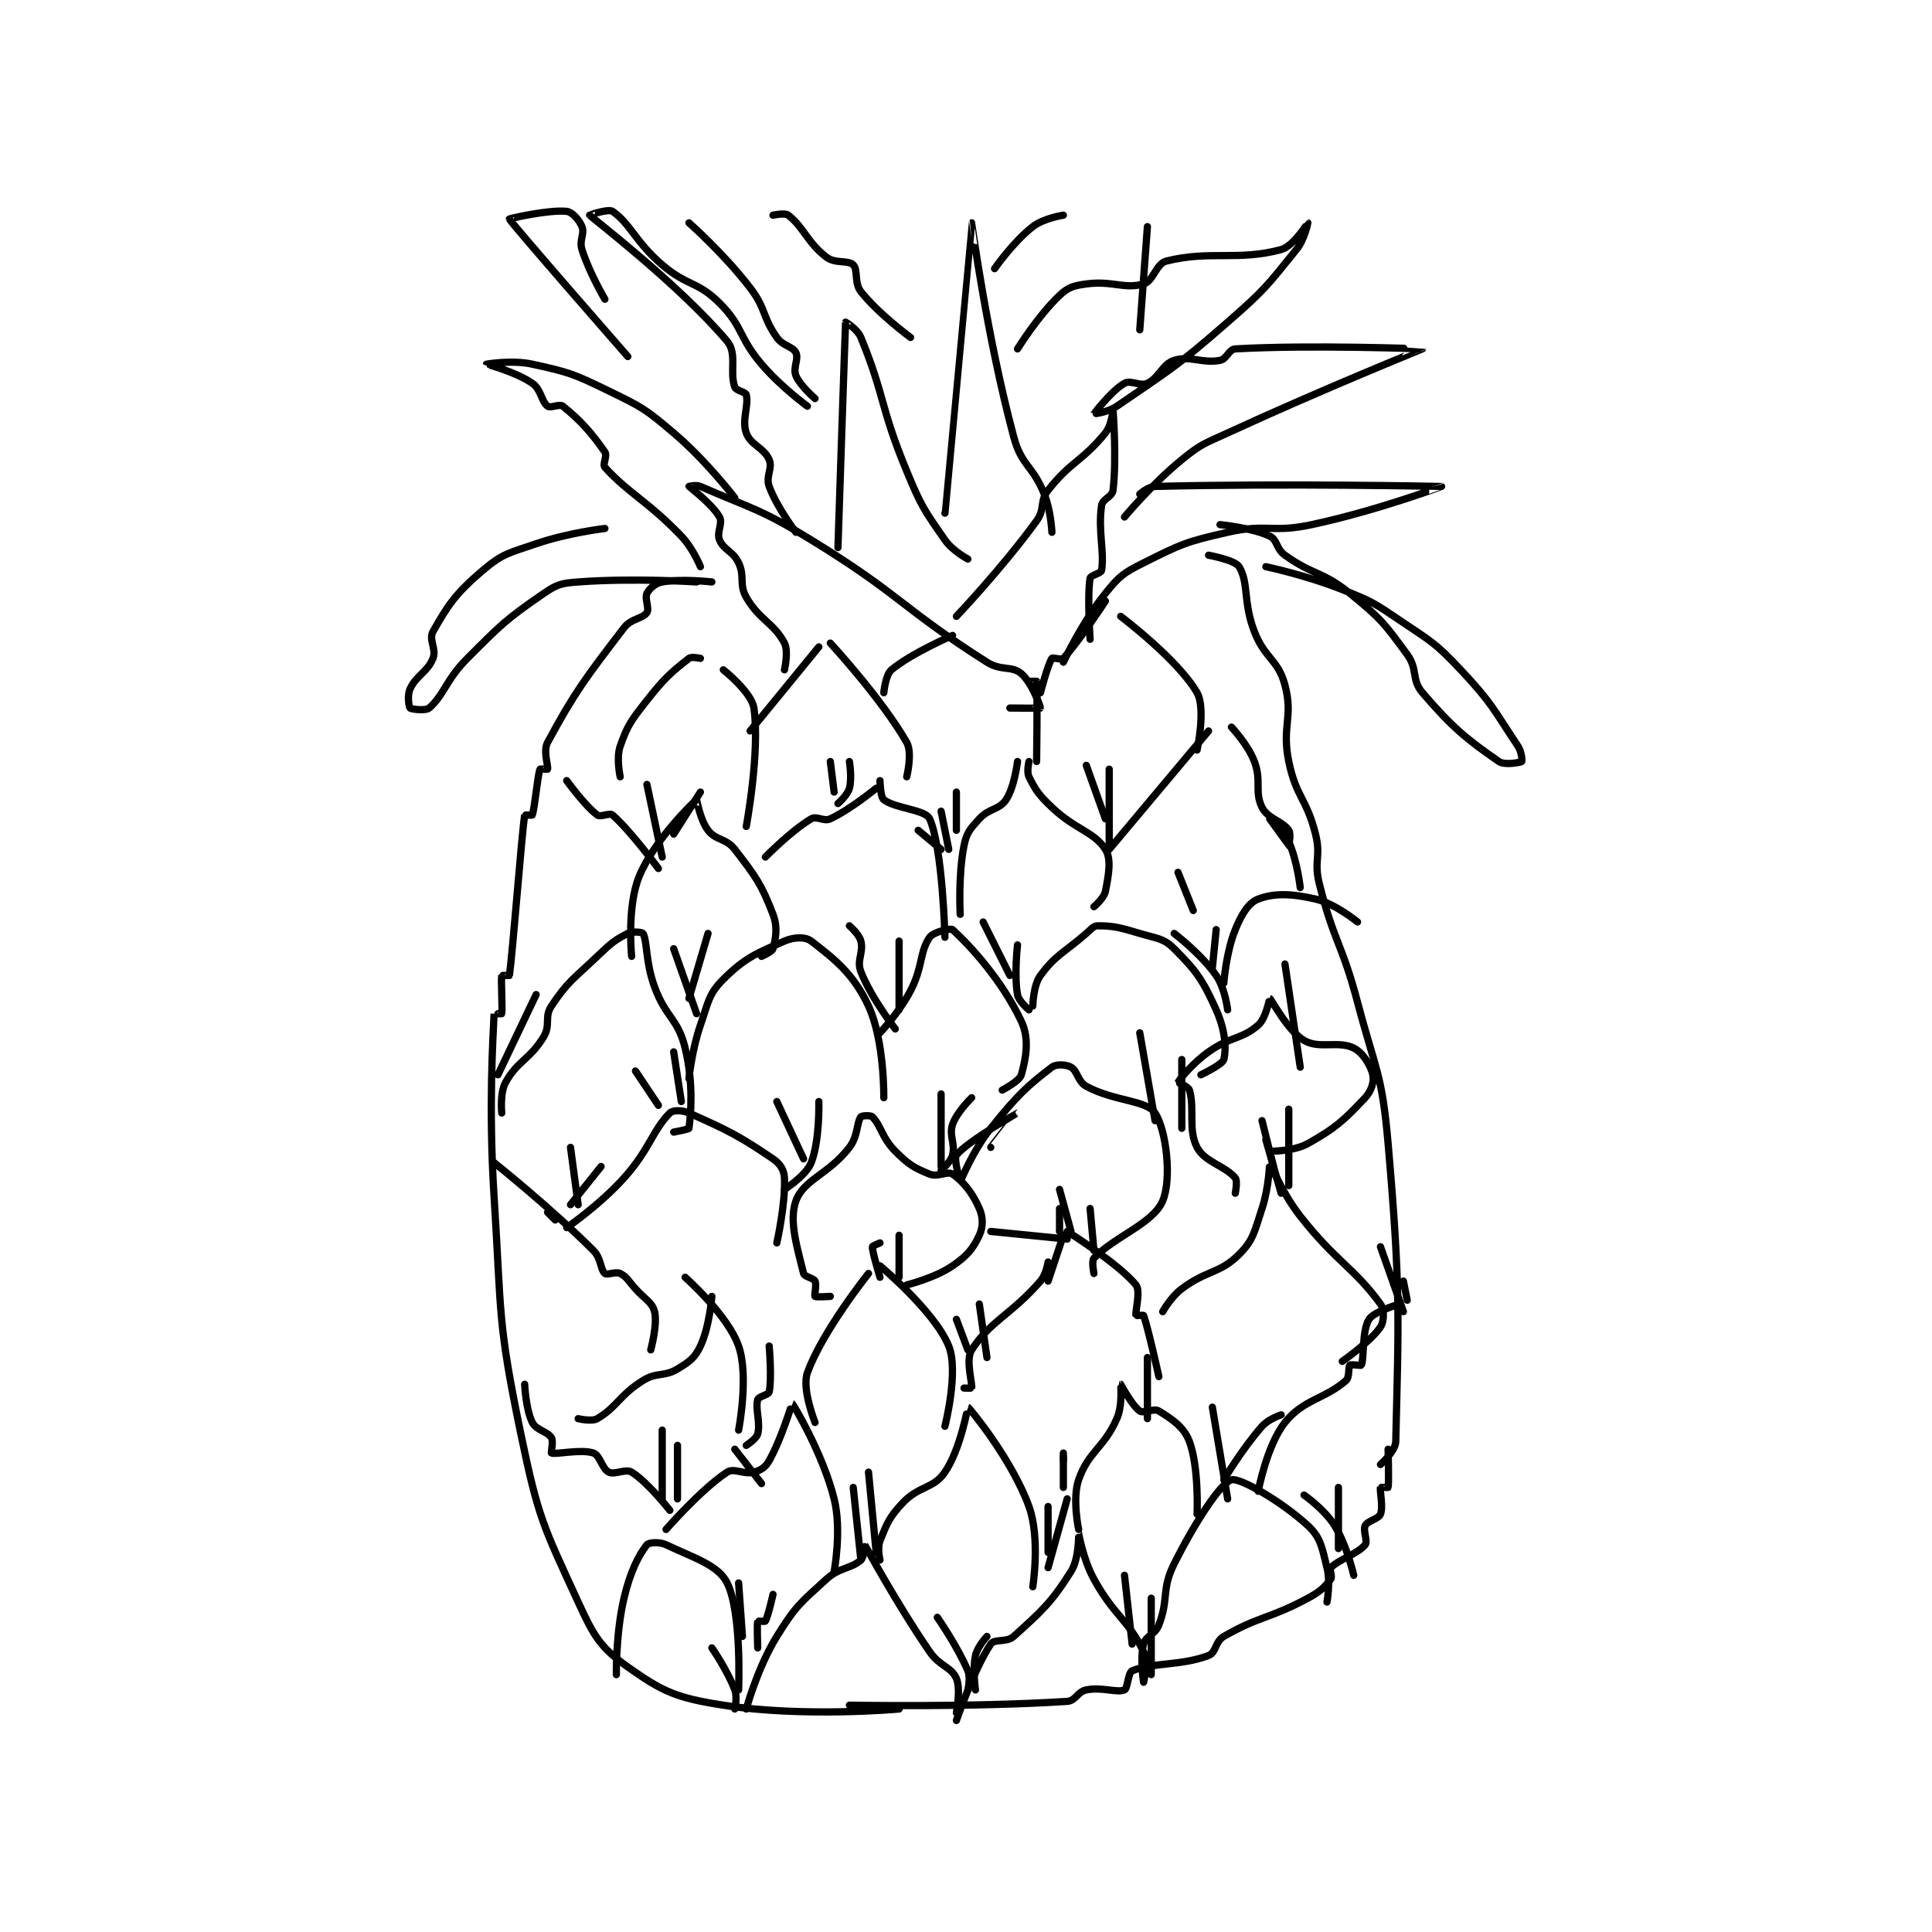 <?xml version="1.0" encoding="utf-8"?>
<!DOCTYPE svg PUBLIC "-//W3C//DTD SVG 1.1//EN" "http://www.w3.org/Graphics/SVG/1.1/DTD/svg11.dtd">
<svg viewBox="0 0 800 800" preserveAspectRatio="xMinYMin meet" xmlns="http://www.w3.org/2000/svg" version="1.1">
<g fill="none" stroke="black" stroke-linecap="round" stroke-linejoin="round" stroke-width="1.896">
<g transform="translate(169.793,87.52) scale(1.582) translate(-126,-1.133)">
<path id="0" d="M205 98.133 C205 98.133 197.106 97.232 192 98.133 C190.221 98.447 188.64 99.853 188 101.133 C187.36 102.413 188.697 105.088 188 106.133 C186.884 107.807 183.916 107.628 182 110.133 C171.897 123.346 169.162 126.883 162 140.133 C160.772 142.406 162.231 146.324 162 147.133 C161.981 147.199 160.034 147.032 160 147.133 C159.356 149.065 158.644 157.201 158 159.133 C157.966 159.235 156.006 159.091 156 159.133 C155.107 165.384 152.893 194.883 152 201.133 C151.994 201.175 150.01 201.085 150 201.133 C149.76 202.335 150.24 209.931 150 211.133 C149.99 211.181 148 211.123 148 211.133 C147.75 217.123 146.488 235.381 148 259.133 C149.966 290.034 148.833 291.421 155 321.133 C159.579 343.195 160.85 345.2 170 365.133 C174.13 374.13 175.801 377.018 183 382.133 C192.216 388.682 195.849 390.251 208 392.133 C229.124 395.406 254 393.133 254 393.133 "/>
<path id="1" d="M335 91.133 C335 91.133 341.958 92.397 343 94.133 C345.591 98.452 344.005 103.397 347 111.133 C349.76 118.265 353.216 118.394 355 125.133 C357.243 133.607 354.101 135.875 356 145.133 C357.921 154.497 360.651 154.735 363 164.133 C364.5 170.135 362.484 171.069 364 177.133 C367.833 192.467 369.859 192.488 374 208.133 C378.815 226.322 380.402 226.753 382 245.133 C385.315 283.251 384.766 290.962 384 323.133 C383.94 325.649 380 329.133 380 329.133 "/>
<path id="2" d="M382 325.133 C382 325.133 382.24 333.931 382 335.133 C381.99 335.181 380.019 335.067 380 335.133 C379.769 335.942 380.772 340.202 380 342.133 C379.492 343.402 376.64 343.853 376 345.133 C375.36 346.413 376.74 349.228 376 350.133 C374.021 352.552 369.266 353.867 367 356.133 C366.547 356.587 367.484 358.488 367 359.133 C365.467 361.178 364.252 362.391 361 364.133 C350.748 369.625 348.321 368.756 339 374.133 C336.689 375.466 337.007 378.381 335 379.133 C327.654 381.888 320.539 380.867 315 383.133 C313.964 383.557 313.818 387.793 313 388.133 C310.997 388.968 307.147 387.304 303 388.133 C300.678 388.598 300.252 390.988 298 391.133 C273.256 392.73 241 392.133 241 392.133 "/>
<path id="3" d="M202 94.133 C202 94.133 200.077 89.333 197 86.133 C188.057 76.832 183.27 75.031 177 68.133 C176.307 67.371 177.704 65.158 177 64.133 C173.555 59.123 170.409 55.66 166 52.133 C165.144 51.448 162.774 52.713 162 52.133 C160.356 50.901 160.315 47.725 158 46.133 C153.602 43.11 146 41.137 146 41.133 C146 41.133 152.591 39.95 158 41.133 C167.705 43.256 168.801 43.658 178 48.133 C186.785 52.407 187.565 52.825 195 59.133 C203.59 66.422 211 76.133 211 76.133 "/>
<path id="4" d="M227 85.133 C227 85.133 222.054 78.707 220 73.133 C219.014 70.457 220.981 68.421 220 66.133 C218.659 63.005 215.107 62.27 214 59.133 C212.786 55.693 214.711 51.977 214 49.133 C213.804 48.351 211.345 48.099 211 47.133 C209.572 43.136 211.696 38.326 209 35.133 C196.515 20.348 173.592 2.804 173 2.133 C172.961 2.089 177.912 0.389 179 1.133 C183.623 4.296 184.99 9.125 192 15.133 C198.61 20.799 201.189 19.322 207 25.133 C213.276 31.409 211.897 33.969 218 41.133 C223.105 47.126 230 52.133 230 52.133 "/>
<path id="5" d="M232 50.133 C232 50.133 228.122 46.825 227 44.133 C226.167 42.135 227.792 39.717 227 38.133 C226.142 36.418 223.635 36.45 222 34.133 C218.104 28.614 219.285 26.723 215 21.133 C208.172 12.227 199 4.133 199 4.133 "/>
<path id="6" d="M257 34.133 C257 34.133 248.653 28.026 244 22.133 C242.207 19.862 243.314 16.447 242 15.133 C240.686 13.819 237.303 14.894 235 13.133 C230.029 9.332 229.031 5.301 225 2.133 C224.135 1.454 221 2.133 221 2.133 "/>
<path id="7" d="M285 37.133 C285 37.133 290.358 28.462 296 23.133 C298.29 20.97 299.651 20.59 303 20.133 C309.78 19.209 312.948 21.577 318 20.133 C320.598 19.391 321.223 14.828 324 14.133 C335.385 11.287 342.705 14.186 354 11.133 C357.26 10.252 360.995 4.133 361 4.133 C361.002 4.133 360.163 8.456 358 11.133 C350.302 20.664 349.687 21.683 340 30.133 C326.498 41.911 325.208 42.391 311 52.133 C308.624 53.762 304.998 54.138 305 54.133 C305.005 54.12 309.548 48.106 313 46.133 C314.648 45.192 317.086 47.017 319 46.133 C322.116 44.695 322.871 41.121 326 40.133 C330.221 38.8 333.305 41.014 338 40.133 C339.785 39.799 340.317 37.229 342 37.133 C361.782 36.014 391 37.13 391 37.133 C390.998 37.155 365.036 47.609 340 59.133 C333.765 62.003 333.146 61.94 328 66.133 C320.087 72.581 313 81.133 313 81.133 "/>
<path id="8" d="M317 75.133 C317 75.133 319.184 73.179 321 73.133 C354.624 72.282 395.985 73.13 396 73.133 C396.006 73.135 378.951 79.501 362 83.133 C351.481 85.387 350.325 82.787 340 85.133 C329.048 87.623 327.86 88.204 318 93.133 C312.691 95.788 311.698 96.555 308 101.133 C301.816 108.79 297 119.133 297 119.133 "/>
<path id="9" d="M238 89.133 C238 89.133 239.92 30.87 240 30.133 C240.005 30.089 243.108 31.959 244 34.133 C250.314 49.524 249.032 52.346 256 69.133 C259.861 78.434 260.537 79.281 266 87.133 C268.008 90.02 272 92.133 272 92.133 "/>
<path id="10" d="M266 80.133 C266 80.133 272.992 4.143 273 4.133 C273.005 4.128 276.957 33.814 284 60.133 C286.048 67.787 288.994 67.618 292 75.133 C293.784 79.593 294 85.133 294 85.133 "/>
<path id="11" d="M224 121.133 C224 121.133 225.127 116.276 224 114.133 C221.219 108.85 217.403 108.088 214 102.133 C212.052 98.724 213.697 96.771 212 93.133 C210.576 90.082 208.122 89.825 207 87.133 C206.167 85.135 207.941 82.781 207 81.133 C205.027 77.681 199.063 73.234 199 73.133 C198.991 73.119 200.863 72.636 202 73.133 C215.311 78.957 217.513 78.862 231 87.133 C254.548 101.576 254.332 104.708 277 119.133 C280.726 121.504 283.484 119.977 286 122.133 C288.765 124.503 291.073 130.915 291 131.133 C290.974 131.213 283 131.133 283 131.133 "/>
<path id="12" d="M269 107.133 C269 107.133 280.962 94.561 290 82.133 C292.285 78.991 290.709 77.061 293 74.133 C298.92 66.569 302.045 66.489 308 59.133 C309.671 57.069 310 53.132 310 53.133 C310.001 53.14 311.006 65.749 310 74.133 C309.791 75.874 307.251 76.376 307 78.133 C306.036 84.881 307.791 90.122 307 95.133 C306.885 95.862 304.123 96.398 304 97.133 C303.216 101.837 304 113.133 304 113.133 "/>
<path id="13" d="M150 237.133 C150 237.133 149.469 231.917 151 229.133 C154.133 223.437 157.415 223.109 161 217.133 C162.833 214.079 161.102 211.98 163 209.133 C167.27 202.728 168.706 202.113 175 196.133 C178.541 192.769 179.436 191.915 183 190.133 C184.296 189.485 186.854 189.841 187 190.133 C188.134 192.401 187.637 197.688 190 204.133 C192.964 212.215 196.111 212.369 198 220.133 C200.236 229.324 199.5 237.47 199 241.133 C198.963 241.405 195 242.133 195 242.133 "/>
<path id="14" d="M199 228.133 C199 228.133 199.749 220.637 202 214.133 C204.107 208.046 204.136 205.997 208 202.133 C213.581 196.552 216.695 195.31 224 192.133 C226.513 191.041 229.487 190.964 231 192.133 C237.08 196.832 242.098 200.713 246 209.133 C250.212 218.223 250 233.133 250 233.133 "/>
<path id="15" d="M249 216.133 C249 216.133 254.022 210.86 257 205.133 C260.261 198.862 259.34 195.003 262 191.133 C262.934 189.774 267.51 188.684 268 189.133 C272.707 193.448 280.904 202.374 286 213.133 C288.194 217.764 287.191 222.845 286 227.133 C285.541 228.784 281 231.133 281 231.133 "/>
<path id="16" d="M289 209.133 C289 209.133 289.097 203.716 291 201.133 C294.986 195.725 296.924 195.399 303 190.133 C304.336 188.976 304.891 188.133 306 188.133 C310.065 188.133 311.828 188.582 317 190.133 C321.548 191.498 323.212 191.345 326 194.133 C331.79 199.924 333.472 202.264 337 210.133 C339.342 215.358 339.706 220.134 339 223.133 C338.695 224.429 333 227.133 333 227.133 "/>
<path id="17" d="M339 203.133 C339 203.133 339.572 195.069 342 189.133 C343.667 185.058 345.472 182.096 348 181.133 C352.192 179.536 356.722 179.685 363 181.133 C368.183 182.329 374 187.133 374 187.133 "/>
<path id="18" d="M184 196.133 C184 196.133 182.684 183.131 186 175.133 C189.983 165.528 200.477 155.482 201 155.133 C201.043 155.105 201.915 160.423 204 163.133 C206.101 165.864 208.695 165.15 211 168.133 C216.476 175.22 217.973 177.264 221 185.133 C222.307 188.531 221.69 191.602 221 194.133 C220.784 194.926 218 196.133 218 196.133 "/>
<path id="19" d="M191 173.133 C191 173.133 183.679 163.227 179 159.133 C178.228 158.458 175.886 159.798 175 159.133 C171.731 156.682 167 150.133 167 150.133 "/>
<path id="20" d="M219 170.133 C219 170.133 225.808 163.188 231 160.133 C232.452 159.279 234.283 160.941 236 160.133 C241.415 157.585 248 152.133 248 152.133 "/>
<path id="21" d="M265 168.133 L259 163.133 "/>
<path id="22" d="M249 150.133 C249 150.133 249.076 154.423 250 155.133 C253.021 157.458 260.922 157.708 262 160.133 C265.42 167.827 266 191.133 266 191.133 "/>
<path id="23" d="M270 185.133 C270 185.133 269.43 174.984 271 167.133 C271.673 163.769 272.581 162.772 275 160.133 C277.589 157.309 280.212 157.815 282 155.133 C284.22 151.804 285 145.133 285 145.133 "/>
<path id="24" d="M305 183.133 C305 183.133 307.642 180.925 308 179.133 C308.857 174.85 309.63 170.695 308 168.133 C305.05 163.497 300.209 163.032 294 157.133 C290.546 153.852 289.782 152.697 288 149.133 C287.352 147.837 288 145.133 288 145.133 "/>
<path id="25" d="M309 168.133 L335 137.133 "/>
<path id="26" d="M359 178.133 C359 178.133 358.234 171.161 356 166.133 C354.622 163.033 351 160.133 351 160.133 C351 160.133 355.971 167.116 356 167.133 C356.008 167.138 356.64 164.048 356 163.133 C354.256 160.641 350.483 160.099 349 157.133 C346.971 153.076 348.94 150.226 347 145.133 C345.284 140.63 341 136.133 341 136.133 "/>
<path id="27" d="M181 149.133 C181 149.133 179.917 144.228 181 141.133 C182.956 135.544 183.897 134.376 188 129.133 C192.603 123.252 194.576 121.609 199 118.133 C199.676 117.602 202 118.133 202 118.133 "/>
<path id="28" d="M214 162.133 C214 162.133 217.663 142.498 216 131.133 C215.395 126.999 208 121.133 208 121.133 "/>
<path id="29" d="M215 137.133 L233 115.133 "/>
<path id="30" d="M256 149.133 C256 149.133 257.557 142.859 256 140.133 C249.524 128.8 236 114.133 236 114.133 "/>
<path id="31" d="M250 127.133 C250 127.133 250.435 122.437 252 121.133 C257.253 116.756 268 112.133 268 112.133 "/>
<path id="32" d="M290 145.133 C290 145.133 290.248 126.735 290 124.133 C289.998 124.11 288 124.133 288 124.133 "/>
<path id="33" d="M291 127.133 C291 127.133 292.901 119.782 294 118.133 C294.2 117.834 296.558 118.607 297 118.133 C300.99 113.859 308 103.133 308 103.133 "/>
<path id="34" d="M332 142.133 C332 142.133 334.354 131.252 332 127.133 C327.068 118.503 312 107.133 312 107.133 "/>
<path id="35" d="M236 145.133 L237 153.133 "/>
<path id="36" d="M241 145.133 C241 145.133 241.72 149.495 241 152.133 C240.505 153.95 238 156.133 238 156.133 "/>
<path id="37" d="M265 158.133 L267 168.133 "/>
<path id="38" d="M269 153.133 L269 163.133 "/>
<path id="39" d="M303 146.133 L308 160.133 "/>
<path id="40" d="M309 147.133 L309 167.133 "/>
<path id="41" d="M326 190.133 C326 190.133 333.059 195.503 337 201.133 C339.339 204.475 340 210.133 340 210.133 "/>
<path id="42" d="M337 189.133 L336 199.133 "/>
<path id="43" d="M285 193.133 C285 193.133 284.099 201.027 285 206.133 C285.314 207.912 288 210.133 288 210.133 "/>
<path id="44" d="M276 187.133 L283 201.133 "/>
<path id="45" d="M241 188.133 C241 188.133 243.547 190.323 244 192.133 C244.762 195.183 242.829 197.141 244 200.133 C246.711 207.061 253 215.133 253 215.133 "/>
<path id="46" d="M254 192.133 L254 210.133 "/>
<path id="47" d="M195 194.133 L201 211.133 "/>
<path id="48" d="M204 190.133 L199 207.133 "/>
<path id="49" d="M188 151.133 L192 170.133 "/>
<path id="50" d="M202 153.133 L195 164.133 "/>
<path id="51" d="M159 206.133 L149 227.133 "/>
<path id="52" d="M180 384.133 C180 384.133 179.822 373.389 182 364.133 C183.639 357.165 185.792 352.944 188 350.133 C188.464 349.543 191.26 349.305 193 350.133 C200.225 353.574 206.646 355.425 209 360.133 C212.858 367.85 212 388.133 212 388.133 "/>
<path id="53" d="M214 393.133 C214 393.133 216.909 382.376 222 374.133 C226.897 366.205 228.143 365.367 235 359.133 C238.487 355.963 241.359 356.51 244 354.133 C244.9 353.323 244.983 350.111 245 350.133 C245.215 350.42 253.014 365.029 262 378.133 C264.674 382.032 267.654 382.057 269 385.133 C270.204 387.885 269 394.133 269 394.133 "/>
<path id="54" d="M269 396.133 C269 396.133 273.72 382.411 278 376.133 C278.997 374.67 282.133 375.822 284 374.133 C291.262 367.563 293.816 365.367 299 357.133 C301.207 353.628 300.997 347.132 301 347.133 C301.016 347.139 302.122 353.885 305 359.133 C310.298 368.795 313.888 369.593 318 378.133 C319.302 380.838 318 386.133 318 386.133 C318 386.133 317.013 379.834 318 376.133 C318.599 373.888 321.011 373.729 322 371.133 C324.656 364.162 322.619 361.895 326 355.133 C331.541 344.051 338.247 333.92 341 333.133 C343.144 332.521 354.015 338.707 361 345.133 C364.403 348.264 364.685 350.874 366 356.133 C366.966 359.998 366 365.133 366 365.133 "/>
<path id="55" d="M193 346.133 C193 346.133 202.236 335.544 209 331.133 C210.836 329.936 213.361 331.853 216 331.133 C217.816 330.638 219.047 329.848 220 328.133 C223.345 322.113 225.976 313.12 226 313.133 C226.214 313.26 234.006 326.157 237 338.133 C239.05 346.333 237 357.133 237 357.133 "/>
<path id="56" d="M249 354.133 C249 354.133 248.256 350.992 249 349.133 C250.844 344.523 251.395 342.951 255 339.133 C259.232 334.653 263.007 335.534 266 331.133 C270.075 325.14 271.986 314.128 272 314.133 C272.393 314.294 283.529 327.772 288 340.133 C291.005 348.44 289 361.133 289 361.133 "/>
<path id="57" d="M301 346.133 C301 346.133 299.29 338.093 301 333.133 C303.559 325.713 307.602 324.857 311 317.133 C312.572 313.559 311.971 308.143 312 308.133 C312.02 308.127 314.923 313.68 317 315.133 C318.049 315.868 320.679 314.32 322 315.133 C325.414 317.235 328.59 319.327 330 323.133 C332.538 329.987 332 342.133 332 342.133 "/>
<path id="58" d="M348 336.133 C348 336.133 350.217 324.163 355 318.133 C359.811 312.068 365.47 312.012 371 307.133 C371.974 306.274 371.517 303.616 372 303.133 C372.289 302.844 374.925 303.314 375 303.133 C375.772 301.28 375.123 294.137 377 291.133 C378.275 289.093 385 287.133 385 287.133 "/>
<path id="59" d="M194 341.133 C194 341.133 188.257 333.794 184 331.133 C182.428 330.151 179.584 331.925 178 331.133 C176.284 330.276 175.683 326.694 174 326.133 C170.733 325.045 164.214 326.575 163 326.133 C162.839 326.075 163.593 323.082 163 322.133 C161.943 320.443 159.013 320.16 158 318.133 C156.285 314.704 156 308.133 156 308.133 "/>
<path id="60" d="M170 317.133 C170 317.133 173.548 317.987 175 317.133 C180.192 314.079 180.869 310.929 187 307.133 C190.659 304.868 192.438 306.271 196 304.133 C199.167 302.233 200.54 301.216 202 298.133 C204.382 293.105 205 285.133 205 285.133 "/>
<path id="61" d="M212 320.133 C212 320.133 214.745 305.977 212 298.133 C209.142 289.968 198 280.133 198 280.133 "/>
<path id="62" d="M211 325.133 L218 334.133 "/>
<path id="63" d="M232 318.133 C232 318.133 228.484 309.356 230 305.133 C233.918 294.22 246 279.133 246 279.133 "/>
<path id="64" d="M266 319.133 C266 319.133 269.672 304.734 267 298.133 C263.331 289.068 249 277.133 249 277.133 "/>
<path id="65" d="M271 309.133 C271 309.133 272.99 309.181 273 309.133 C273.24 307.931 271.343 301.711 273 299.133 C277.9 291.511 283.329 289.956 291 281.133 C292.536 279.367 293 276.133 293 276.133 "/>
<path id="66" d="M322 306.133 C322 306.133 319.11 293.094 318 290.133 C317.952 290.006 316.015 290.192 316 290.133 C315.765 289.192 317.277 283.694 316 282.133 C311.416 276.53 298 268.133 298 268.133 "/>
<path id="67" d="M296 268.133 L296 262.133 "/>
<path id="68" d="M297 269.133 L293 281.133 "/>
<path id="69" d="M319 301.133 L319 317.133 "/>
<path id="70" d="M323 289.133 C323 289.133 325.127 285.288 328 283.133 C334.577 278.2 337.901 279.232 343 274.133 C346.824 270.309 346.992 268.158 349 262.133 C350.817 256.683 350.998 250.133 351 250.133 C351.066 250.147 354.198 258.007 359 264.133 C368.348 276.06 373.143 277.664 380 287.133 C381.077 288.62 380.964 291.687 380 293.133 C377.482 296.91 370 302.133 370 302.133 "/>
<path id="71" d="M189 299.133 C189 299.133 190.829 292.451 190 289.133 C189.383 286.666 187.6 286.022 185 283.133 C183.118 281.043 182.749 280.008 181 279.133 C179.834 278.55 177.604 279.651 177 279.133 C175.771 278.08 176.09 275.223 174 273.133 C162.621 261.754 148 250.133 148 250.133 "/>
<path id="72" d="M162 263.133 L164 265.133 "/>
<path id="73" d="M167 267.133 C167 267.133 175.602 261.242 182 254.133 C188.712 246.676 189.494 241.639 194 237.133 C194.777 236.357 197.16 236.315 199 237.133 C209.061 241.605 212.059 243.054 221 249.133 C222.897 250.423 223.906 252.077 224 254.133 C224.308 260.903 222 271.133 222 271.133 "/>
<path id="74" d="M236 285.133 C236 285.133 232.25 285.383 232 285.133 C231.75 284.883 232.483 282.1 232 281.133 C231.577 280.287 229.205 279.996 229 279.133 C227.527 272.946 225.053 265.488 227 260.133 C229.034 254.539 235.522 253.222 241 246.133 C243.277 243.186 242.877 239.63 244 238.133 C244.246 237.805 246.547 237.68 247 238.133 C249.266 240.399 249.533 243.666 253 247.133 C256.467 250.6 257.877 251.484 262 253.133 C264.17 254.001 266.679 252.219 268 253.133 C270.912 255.149 273.227 258.081 275 262.133 C276.029 264.485 276.03 266.926 275 269.133 C273.342 272.685 271.823 274.518 268 277.133 C263.274 280.367 256 282.133 256 282.133 "/>
<path id="75" d="M278 246.133 C278 246.133 285.002 237.133 285 237.133 C284.995 237.134 272.12 244.389 269 248.133 C268.209 249.082 269.985 255.145 270 255.133 C270.065 255.083 273.198 247.136 278 241.133 C284.779 232.66 287.503 230.084 294 225.133 C295.152 224.255 297.739 224.433 299 225.133 C300.709 226.083 300.745 228.903 303 230.133 C310.313 234.122 318.721 233.715 321 237.133 C323.918 241.511 325.445 254.325 323 260.133 C320.508 266.052 310.381 269.453 305 275.133 C304.328 275.842 305 279.133 305 279.133 "/>
<path id="76" d="M278 268.133 L298 270.133 "/>
<path id="77" d="M342 258.133 C342 258.133 342.649 254.912 342 254.133 C339.349 250.953 334.01 249.986 332 246.133 C329.56 241.457 331.453 236.074 330 231.133 C329.731 230.22 326.984 229.166 327 229.133 C327.388 228.358 330.649 224.241 335 221.133 C340.711 217.054 343.697 217.898 348 214.133 C350.053 212.337 350.978 207.126 351 207.133 C351.413 207.271 355.634 215.554 360 218.133 C363.994 220.494 368.962 218.115 373 220.133 C375.451 221.359 377.437 224.692 378 227.133 C378.383 228.791 377.666 231.37 376 233.133 C370.475 238.984 368.369 241.007 361 245.133 C357.227 247.246 351 247.133 351 247.133 "/>
<path id="78" d="M222 234.133 L229 249.133 "/>
<path id="79" d="M233 234.133 C233 234.133 233.279 244.309 231 250.133 C229.677 253.514 224 257.133 224 257.133 "/>
<path id="80" d="M265 232.133 L265 251.133 "/>
<path id="81" d="M273 233.133 C273 233.133 269.069 236.926 268 240.133 C267.013 243.094 268.762 245.084 268 248.133 C267.547 249.944 265 252.133 265 252.133 "/>
<path id="82" d="M336 314.133 L340 338.133 "/>
<path id="83" d="M354 316.133 C354 316.133 350.689 317.219 349 319.133 C343.798 325.029 339 333.133 339 333.133 "/>
<path id="84" d="M369 335.133 L369 351.133 "/>
<path id="85" d="M360 337.133 C360 337.133 365.346 340.846 368 345.133 C371.298 350.461 373 358.133 373 358.133 "/>
<path id="86" d="M313 358.133 L315 376.133 "/>
<path id="87" d="M320 364.133 L320 384.133 "/>
<path id="88" d="M264 369.133 C264 369.133 269.29 376.697 272 383.133 C272.78 384.986 272 388.133 272 388.133 "/>
<path id="89" d="M277 374.133 C277 374.133 274.499 376.807 274 379.133 C273.205 382.844 274 388.133 274 388.133 "/>
<path id="90" d="M221 363.133 C221 363.133 219.713 368.887 219 370.133 C218.9 370.308 217.019 370.067 217 370.133 C216.769 370.942 217 377.133 217 377.133 "/>
<path id="91" d="M212 360.133 L213 374.133 "/>
<path id="92" d="M246 331.133 L248 352.133 "/>
<path id="93" d="M242 335.133 L244 354.133 "/>
<path id="94" d="M298 338.133 L293 356.133 "/>
<path id="95" d="M293 340.133 L293 352.133 "/>
<path id="96" d="M220 298.133 C220 298.133 220.743 306.667 220 310.133 C219.836 310.897 217.216 311.341 217 312.133 C216.31 314.664 217.771 318.048 217 321.133 C216.679 322.419 214 324.133 214 324.133 "/>
<path id="97" d="M192 320.133 L192 338.133 "/>
<path id="98" d="M196 324.133 L196 338.133 "/>
<path id="99" d="M205 377.133 C205 377.133 209.08 383.013 211 388.133 C211.725 390.066 211 393.133 211 393.133 "/>
<path id="100" d="M185 226.133 L191 235.133 "/>
<path id="101" d="M195 221.133 L197 234.133 "/>
<path id="102" d="M168 246.133 L170 261.133 "/>
<path id="103" d="M176 251.133 L168 261.133 "/>
<path id="104" d="M249 271.133 C249 271.133 247 271.948 247 272.133 C247 273.614 249 280.133 249 280.133 "/>
<path id="105" d="M254 269.133 L254 280.133 "/>
<path id="106" d="M296 257.133 L299 268.133 "/>
<path id="107" d="M304 262.133 L305 273.133 "/>
<path id="108" d="M269 291.133 L272 299.133 "/>
<path id="109" d="M275 287.133 L277 301.133 "/>
<path id="110" d="M297 326.133 L297 335.133 "/>
<path id="111" d="M297 327.133 L297 328.133 "/>
<path id="112" d="M380 272.133 L386 289.133 "/>
<path id="113" d="M386 281.133 L387 286.133 "/>
<path id="114" d="M350 244.133 L354 258.133 "/>
<path id="115" d="M349 239.133 L352 251.133 "/>
<path id="116" d="M356 236.133 L356 256.133 "/>
<path id="117" d="M317 216.133 L321 239.133 "/>
<path id="118" d="M328 223.133 L328 241.133 "/>
<path id="119" d="M355 198.133 L359 225.133 "/>
<path id="120" d="M327 174.133 L331 184.133 "/>
<path id="121" d="M183 39.133 C183 39.133 152.451 4.204 152 3.133 C151.96 3.039 162.275 0.636 167 1.133 C168.412 1.282 170.297 3.375 171 5.133 C171.754 7.018 170.216 8.651 171 11.133 C172.946 17.296 177 24.133 177 24.133 "/>
<path id="122" d="M279 16.133 C279 16.133 283.839 9.147 289 5.133 C291.874 2.898 297 2.133 297 2.133 "/>
<path id="123" d="M319 5.133 L317 32.133 "/>
<path id="124" d="M350 94.133 C350 94.133 360.534 96.347 370 100.133 C377.692 103.21 378.13 103.48 385 108.133 C393.346 113.787 394.213 113.909 401 121.133 C409.254 129.92 409.609 131.547 416 141.133 C416.994 142.625 417.096 145.056 417 145.133 C416.738 145.343 412.541 146.2 411 145.133 C402.664 139.362 398.812 136.248 391 127.133 C388.015 123.65 389.87 121.061 387 117.133 C381.011 108.938 380.094 107.71 372 101.133 C364.737 95.232 362.477 96.474 355 91.133 C352.655 89.458 353.07 87.107 351 86.133 C346.305 83.924 338 83.133 338 83.133 "/>
<path id="125" d="M177 84.133 C177 84.133 167.407 85.243 159 88.133 C151.881 90.58 150.281 90.634 145 95.133 C137.955 101.135 135.944 104.156 132 111.133 C130.818 113.225 132.978 115.689 132 118.133 C130.548 121.764 127.659 122.538 126 126.133 C125.23 127.803 125.688 130.821 126 131.133 C126.312 131.446 130.075 131.935 131 131.133 C134.934 127.724 135.376 123.757 141 118.133 C150.047 109.087 151.014 108.02 161 101.133 C164.484 98.731 165.646 98.46 170 98.133 C184.632 97.036 201 98.133 201 98.133 "/>
</g>
</g>
</svg>
